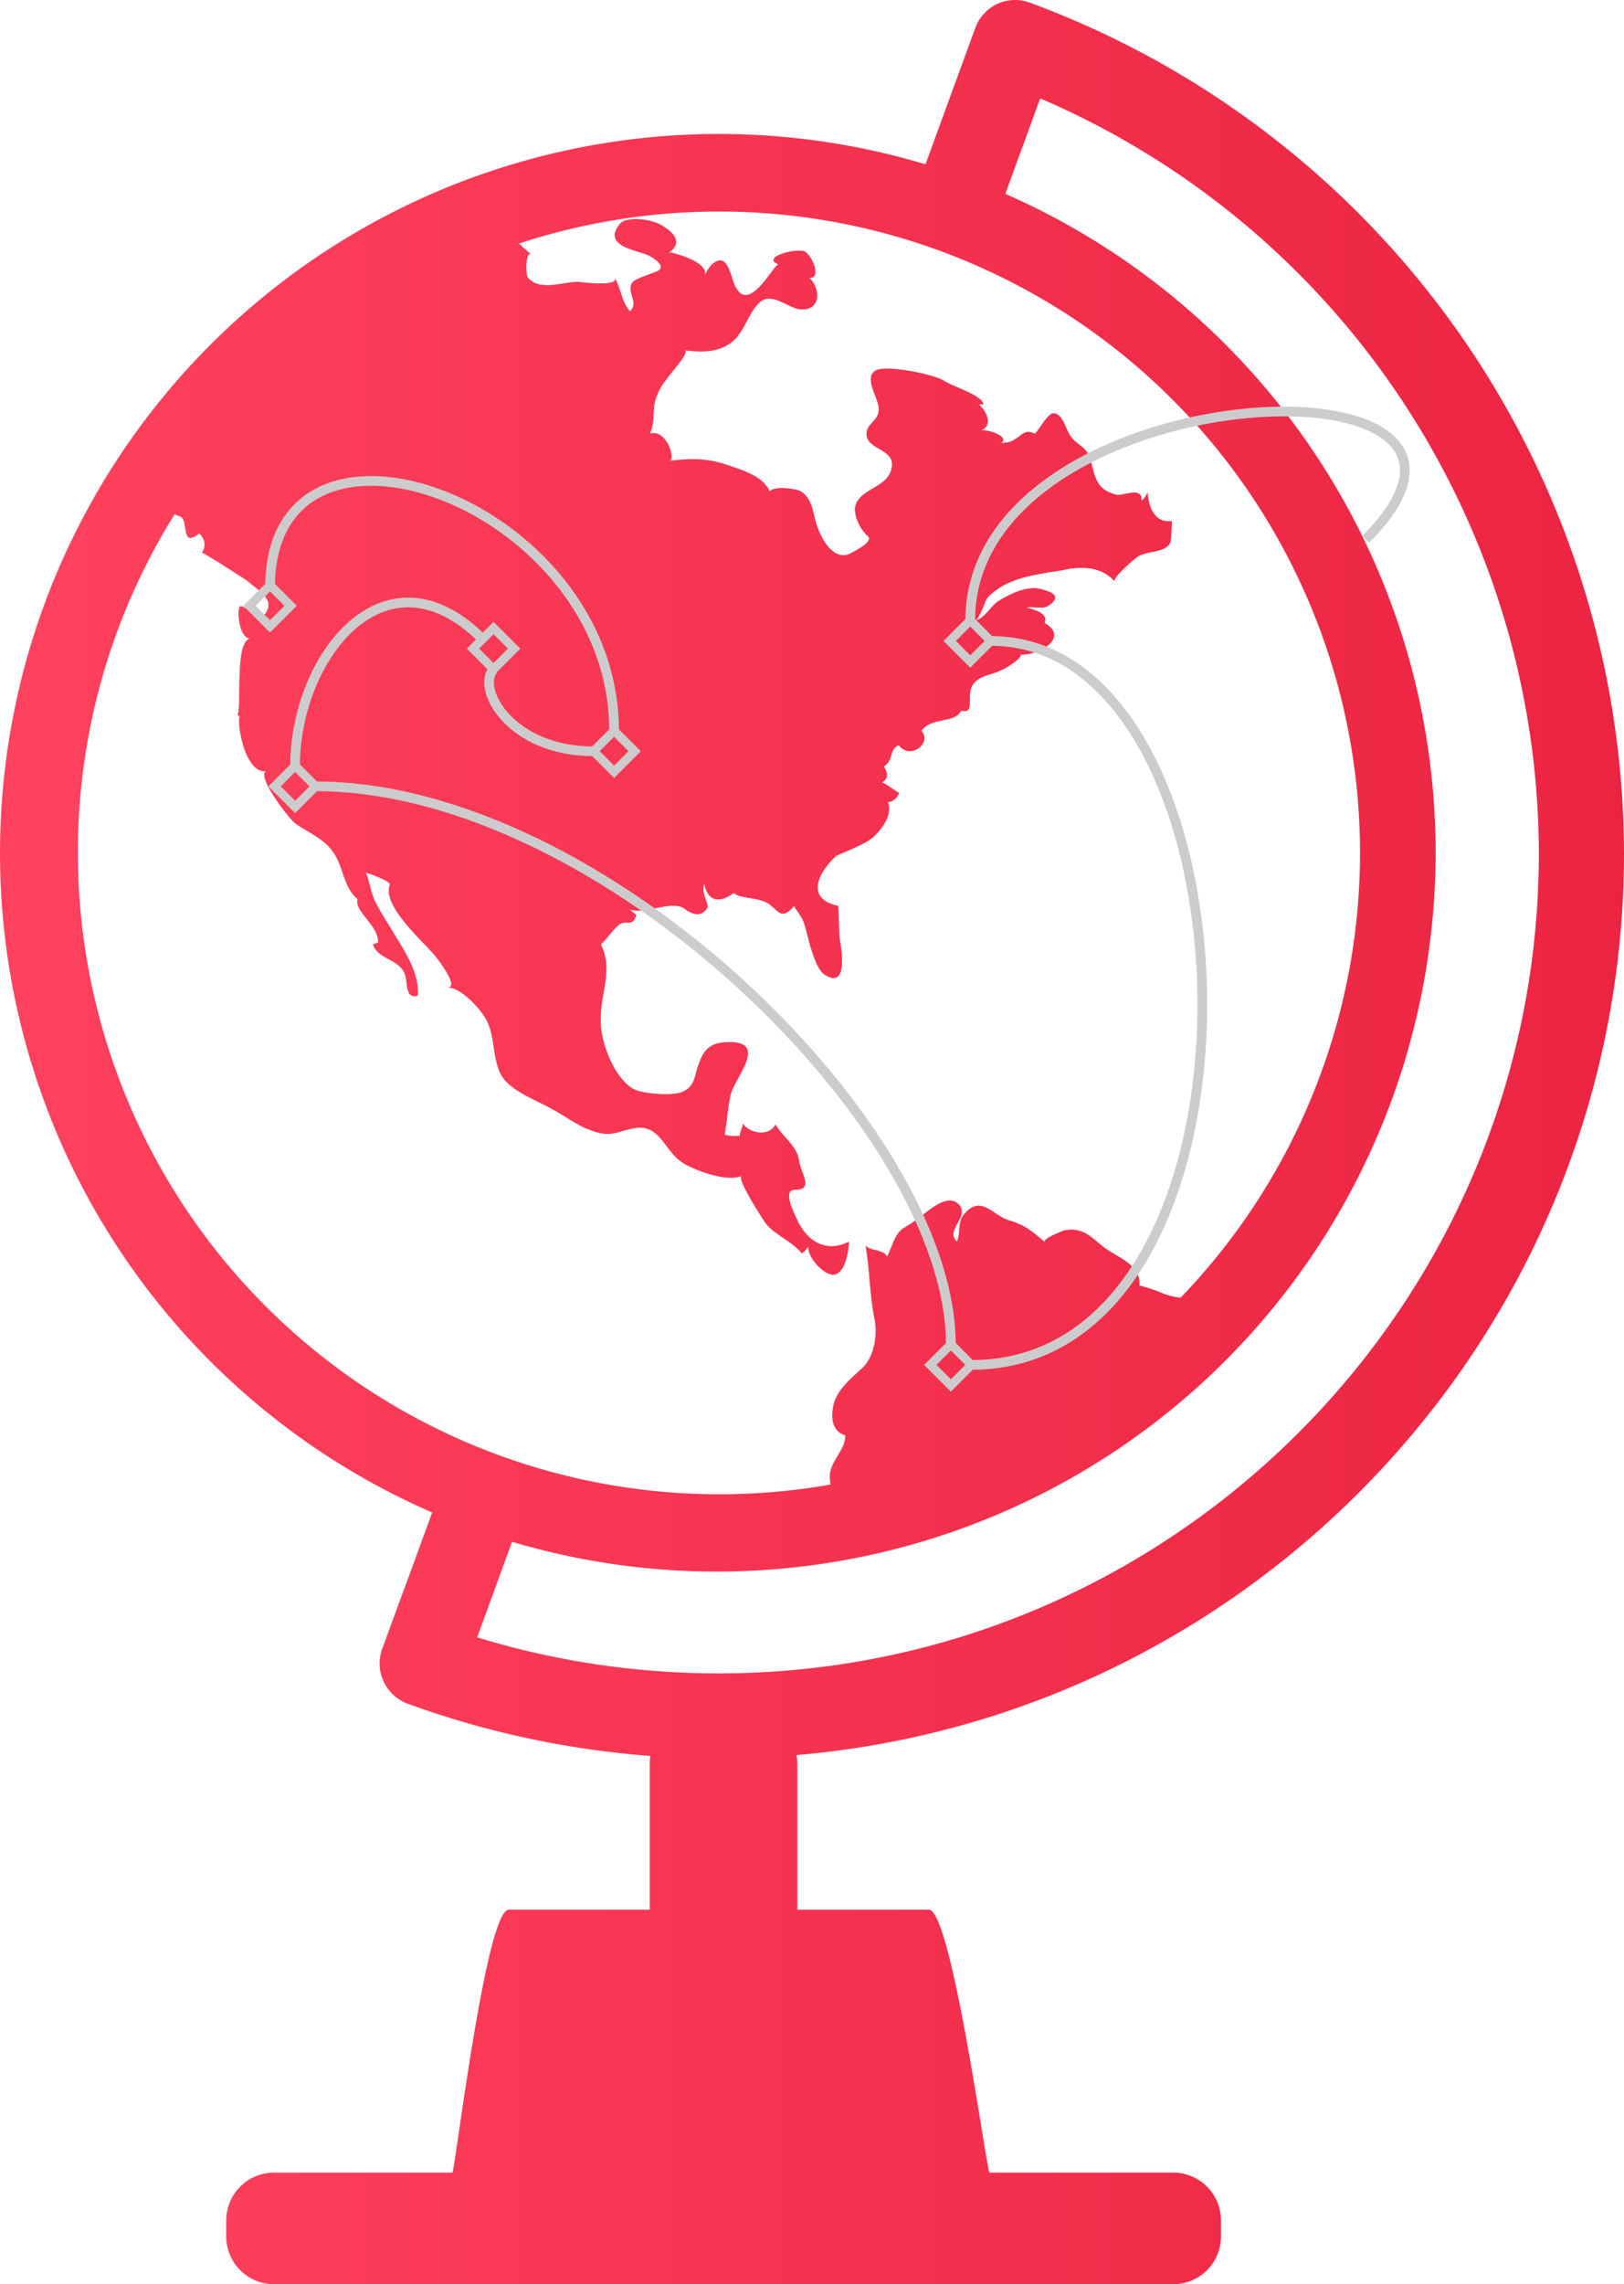 <svg xmlns="http://www.w3.org/2000/svg" xmlns:xlink="http://www.w3.org/1999/xlink" viewBox="0 0 335.15 471.23"><defs><style>.cls-1{fill:url(#linear-gradient);}.cls-2{fill:url(#linear-gradient-2);}.cls-3{fill:url(#linear-gradient-3);}.cls-10,.cls-4,.cls-5,.cls-6,.cls-7,.cls-8,.cls-9{fill:none;stroke-miterlimit:10;}.cls-10,.cls-4,.cls-5,.cls-6,.cls-7,.cls-8{stroke:#ccc;}.cls-4{stroke-width:1.8px;}.cls-5{stroke-width:1.8px;}.cls-6{stroke-width:1.8px;}.cls-7{stroke-width:1.8px;}.cls-8{stroke-width:1.8px;}.cls-9{stroke:#444445;stroke-width:10px;}.cls-10{stroke-width:2px;}</style><linearGradient id="linear-gradient" x1="171.23" y1="276.99" x2="243.63" y2="276.99" gradientUnits="userSpaceOnUse"><stop offset="0" stop-color="#ff425f"/><stop offset="1" stop-color="#eb2441"/></linearGradient><linearGradient id="linear-gradient-2" x1="36.05" y1="154.11" x2="241.77" y2="154.11" xlink:href="#linear-gradient"/><linearGradient id="linear-gradient-3" x1="0" y1="235.62" x2="335.15" y2="235.62" xlink:href="#linear-gradient"/></defs><title>card-global</title><g id="Layer_2" data-name="Layer 2"><g id="Layer_1-2" data-name="Layer 1"><path class="cls-1" d="M243.63,267.75a132,132,0,0,1-72.26,38.52c-.08-.67-.13-1.24-.13-1.34-.21-3.36,3.34-5.69,3.16-8.82-2.33-.64-2.94-2.93-2.55-5.48.44-3.55,3.59-6.08,6.1-8.39s3.16-7.13,2.51-10.07c-1-5-1-10.32-1.86-15.33.21,1.26,3.77.82,4.4,2.51.83-1.47,1.25-3.37,2.29-4.84.86-1.25,2.33-1.65,3.59-2.73,2.08-1.25,6.53-6.08,9-3.15,2.08,2.54-3.15,5.27-.43,7.57.86-1.69,0-4.2,1.68-5.89,3.37-3.76,5.67.44,9,1.47,3.58,1.08,4.83,2.34,7.56,4.63-.86-.82,3.37-2.29,3.76-2.51,4-.86,5.69,1.47,8.42,3.56,2.93,2.11,7.57,3.57,7.13,7.76a30.45,30.45,0,0,1,5,1.69A14.86,14.86,0,0,0,243.63,267.75Z"/><path class="cls-2" d="M241.77,107.54s0,4-.39,4.63c-1.26,1.86-4.4,1.47-6.31,2.51-.64.21-5.66,4.63-5.06,5.26-2.71-3.15-7.12-3.15-10.7-2.32-3.77.64-7.35,1-10.89,2.51a14,14,0,0,0-4.64,3.15c-.62.83-1.61,4.39-2.62,4.81,2-.48,3.09-2.72,4.71-3.95,2.33-1.47,6.09-3.38,9-2.55,2.33.64,4.23,1.47,1.47,3.37-1.25.86-3.12,0-4.59.43,1.86.43,4.59,1.26,3.76,3.16,5.46,3.15-1.69,6.91-5.23,6.48,1.65.21-3.58,3.37-3.58,3.16-1.9,1.06-4.42,1.06-5.88,2.93-1.69,2.33.6,6.32-2.51,5.49-1.28,2.71-6.1,1.25-8.21,4.18,2.3,2.51-2.29,6.1-4.62,2.95-2.09.82-1,3.15-3.14,4.41.84,1.25,1,2.52-.44,3.36.44-.21,3,1.86,3.58,2.08a2.66,2.66,0,0,1-2.3,1.91c1,2.71-1.28,5.66-3.15,7.35-2.11,1.68-7,3.35-7.55,3.78-3.8,3.56-6.31,8.82.42,10.29.18,0,.18,6.92.4,7.14.43,2.51,1.47,9.86-2.95,7.13-2.07-1.05-3.36-6.93-4-9.26-.64-2.5-.86-2.5-2.51-5-2.76,3.16-3.15.83-5.48-.64-2.3-1.25-5.65-.83-6.92-2.08-3.15,2.3-5.44,1.65-6.09-1.9-.82,1.68.83,4.2.65,4.84-1.08,2.09-3,1.65-4.64.4-2.71-2.07-8.49,1.39-11.63,0,.3.18,1,.87,1.54,1.21-.62,2.54-2.09,1.07-3.34,1.89-1.47,1.05-2.75,3.16-4,4.2,2.72,5.26-.22,10.28,0,16,0,4.2,2.72,11.54,6.72,13.83,1.9,1.08,8.19,1.48,10.08.65,2.94-1.26,2.5-3.59,3.58-6.1,1-2.72,2.29-4,5.45-4.18,9-.43,2.12,6.91,1,10.71-.61,2.73-.82,5.87-1.26,8.38a7.91,7.91,0,0,0,3.17.22c0-.86.64-1.9.64-2.51,1.25,2.08,5.44,2.72,6.7.19,1.46,2.53,4.4,4.4,4.84,7.37s3.15,6.06-.86,6.06c-3,0,.42,5.91.86,7,2.29,4.18,6.08,5.87,10.27,3.76,0,1.68-.64,6.29-2.93,6.73-2,.37-5.76-3.64-5.36-6a3.44,3.44,0,0,1-1.38,1.6c-2.07-2.54-5.66-3.79-7.53-6.3-.43-.64-6.08-9.25-4.83-9.67-2.94,1.28-8.82-.83-11.55-2.31-4.43-2.29-5-8.38-10.49-7.55-3.8.64-4.83,2.11-9.25.42-2.94-1.06-5.48-3.14-8.41-4.61-3.33-1.91-9.22-3.81-10.51-8-1.25-3.36-.83-7.35-2.72-10.5-1.25-2.08-5-6.3-7.78-6.3,2.55,0-2.29-6.27-2.93-6.93-2.31-2.71-10.68-10.06-9-14.25.42-.65-4.2-2.33-5-2.55.83,2.11,1.05,4.42,2.08,6.31,1.08,2.12,2.33,4,3.59,6.09,2.29,3.8,5.44,8.39,5.05,13-2.76.86-1.9-3.15-2.76-4.8C82,197.82,78,197.82,77,194.88a10.28,10.28,0,0,1,1.05-.4c.2-3.58-5.06-6.52-4.2-9-2.94-2.33-2.94-6.74-5.05-9.67-1.87-2.73-5-4-7.75-5.88-1.07-.61-8.63-10.28-5.9-10.92-4.19,1.07-6.28-8.83-5.66-11.33,0,0-.4,0-.4-.21.82-2.51-.65-15.53,2.73-15.74-2.33.21-3-5.49-2.33-6.52.42-.83,3.58,2.29,3.79,2.72,1.25-.61,2.51-2.3,2.08-3.76-.61-1.69-2.94-3.16-4.4-4.42-.62-.41-9-5.87-9.25-5.69a2.92,2.92,0,0,0-.61-4c-4,3.15-1.9-2.93-4-3.55a3.48,3.48,0,0,1-1-.46A133,133,0,0,1,88.5,58h0a129.54,129.54,0,0,1,12.08-5.4c2.15-.83,4.32-1.61,6.52-2.32.73.68,1.54,1.44,2.52,2.2-1.16-.77-1.15,3.86-.77,4.69,2.33,3.12,7.38,1,10.49,1-.17,0,8.41,1.14,7.54-.75,1.29,2.07,1.38,5,3.18,6.84,1.9-1.9-.83-4,.43-5.88.43-.86,4.2-1.9,5.45-2.54,1.47-1.05-1-2.51-1.68-2.94-2.08-1.26-10.28-1.87-6.28-6.7,1.47-1.68,6.71-.86,8.4.22,2.29,1.25,4.83,3.55,1.68,5.66,1.47.2,8.38,2.11,7.34,4.84.65-1.27,1.69-3.16,3.36-3.16,1.87.21,2.31,4.62,3.17,5.67,2.93,5.25,7.95-5.24,8.81-4.84-3.8-1.47,3.34-3.34,5.24-2.73,1.47.64,3.79,5.66,1,5.45,2.33,2.12,2.54,6.73-1.65,6.52-2.94-.2-6.31-4.18-9-1-1.88,2.07-2.74,5.22-4.61,7.12-2.95,2.94-7,2.73-10.5,2.3,1.46.21-3.15,5.05-3.58,5.9A12,12,0,0,0,135.13,83c-.43,2.12,0,4.42-1.05,6.53,3.56-1.05,5.46,5.44,4,5.65,4.4-.61,8-.61,12.18.86,2.94,1,7.34,2.29,8.6,5.46.82-1.26,4.83-.65,6.1-.22,2.51,1.25,2.71,4,3.36,6.3.83,3.15,3.54,8.39,7.13,6.71.61-.4,5.24-2.51,3.56-3.76-1.65-1.48-3.56-5.27-1.87-7.34,1.68-2.34,5.66-2.95,6.7-5.89,1.68-4.84-5-4.2-5-7.77,0-2.11,2.73-2.72,2.51-5.27,0-2.09-3.15-6.28-.64-7.74,2.11-1.29,12.18.82,14.08,2.08s7.77,2.93,8.17,4.84h-1c1.69,1.46,3.15,4.62.21,5.44,1.8-.38,6.82,1.49,4.07,2.74,1-.33,2-.09,3.07-.83,1.47-.83,2.32-2.31,4.19-1.26.42.21,2.75-4.41,4-4.2,1.87.22,2.3,2.95,3.16,4.2.82,1.89,3.15,2.51,4,4.4,1.45,3.58.82,6.92,5.65,8.18,1.47.42,5.46-1.87,5.28,1.28a4.77,4.77,0,0,0,1.25-1.68C237,104.61,238.23,108,241.77,107.54Z"/><path class="cls-3" d="M335.15,176A187.44,187.44,0,0,0,212.53.55a8.68,8.68,0,0,0-6.71.26,8.84,8.84,0,0,0-4.54,4.94l-3.19,8.72-2.65,7.26L191,33.9A148.36,148.36,0,0,0,89.19,312.05l-4.44,12.16L82,331.64l-3.13,8.57a8.75,8.75,0,0,0,.3,6.7,8.86,8.86,0,0,0,4.93,4.58,186.75,186.75,0,0,0,50.14,10.78,9.44,9.44,0,0,0-.15,1.61V394H105c-4.63,0-10.81,51.53-11.62,54.24H56.56a9.87,9.87,0,0,0-9.87,9.87v3.29a9.86,9.86,0,0,0,9.87,9.87H242.11a9.87,9.87,0,0,0,9.87-9.87v-3.29a9.87,9.87,0,0,0-9.87-9.87H204.18c-.91-2.71-7.87-54.24-12.5-54.24H164.55V363.88a10.43,10.43,0,0,0-.17-1.78C259.9,353.94,335.15,273.59,335.15,176ZM16.07,176a131.7,131.7,0,0,1,20-69.95,3.48,3.48,0,0,0,1,.46c2.08.62,0,6.7,4,3.55a2.92,2.92,0,0,1,.61,4c.22-.18,8.63,5.28,9.25,5.69,1.46,1.26,3.79,2.73,4.4,4.42.43,1.46-.83,3.15-2.08,3.76-.21-.43-3.37-3.55-3.79-2.72-.62,1,0,6.73,2.33,6.52-3.38.21-1.91,13.23-2.73,15.74,0,.21.4.21.4.21-.62,2.5,1.47,12.4,5.66,11.33-2.73.64,4.83,10.31,5.9,10.92,2.73,1.9,5.88,3.15,7.75,5.88,2.11,2.93,2.11,7.34,5.05,9.67-.86,2.51,4.4,5.45,4.2,9a10.28,10.28,0,0,0-1.05.4c1.05,2.94,5,2.94,6.49,5.7.86,1.65,0,5.66,2.76,4.8.39-4.62-2.76-9.21-5.05-13-1.26-2.11-2.51-4-3.59-6.09-1-1.89-1.25-4.2-2.08-6.31.83.22,5.45,1.9,5,2.55-1.65,4.19,6.72,11.54,9,14.25.64.66,5.48,6.93,2.93,6.93,2.77,0,6.53,4.22,7.78,6.3,1.89,3.15,1.47,7.14,2.72,10.5,1.29,4.19,7.18,6.09,10.51,8,2.93,1.47,5.47,3.55,8.41,4.61,4.42,1.69,5.45.22,9.25-.42,5.44-.83,6.06,5.26,10.49,7.55,2.73,1.48,8.61,3.59,11.55,2.31-1.25.42,4.4,9,4.83,9.67,1.87,2.51,5.46,3.76,7.53,6.3a3.44,3.44,0,0,0,1.38-1.6c-.4,2.37,3.33,6.38,5.36,6,2.29-.44,2.93-5.05,2.93-6.73-4.19,2.11-8,.42-10.27-3.76-.44-1.05-3.81-7-.86-7,4,0,1.28-3.12.86-6.06s-3.38-4.84-4.84-7.37c-1.26,2.53-5.45,1.89-6.7-.19,0,.61-.64,1.65-.64,2.51a7.91,7.91,0,0,1-3.17-.22c.44-2.51.65-5.65,1.26-8.38,1.08-3.8,8-11.14-1-10.71-3.16.21-4.41,1.46-5.45,4.18-1.08,2.51-.64,4.84-3.58,6.1-1.89.83-8.18.43-10.08-.65-4-2.29-6.72-9.63-6.72-13.83-.22-5.7,2.72-10.72,0-16,1.25-1,2.53-3.15,4-4.2,1.25-.82,2.72.65,3.34-1.89-.53-.34-1.24-1-1.54-1.21,3.14,1.35,8.92-2.11,11.63,0,1.69,1.25,3.56,1.69,4.64-.4.18-.64-1.47-3.16-.65-4.84.65,3.55,2.94,4.2,6.09,1.9,1.27,1.25,4.62.83,6.92,2.08,2.33,1.47,2.72,3.8,5.48.64,1.65,2.51,1.87,2.51,2.51,5,.61,2.33,1.9,8.21,4,9.26,4.42,2.73,3.38-4.62,2.95-7.13-.22-.22-.22-7.14-.4-7.14-6.73-1.47-4.22-6.73-.42-10.29.6-.43,5.44-2.1,7.55-3.78,1.87-1.69,4.19-4.64,3.15-7.35a2.66,2.66,0,0,0,2.3-1.91c-.62-.22-3.14-2.29-3.58-2.08,1.49-.84,1.28-2.11.44-3.36,2.1-1.26,1-3.59,3.14-4.41,2.33,3.15,6.92-.44,4.62-2.95,2.11-2.93,6.93-1.47,8.21-4.18,3.11.83.82-3.16,2.51-5.49,1.46-1.87,4-1.87,5.88-2.93,0,.21,5.23-2.95,3.58-3.16,3.54.43,10.69-3.33,5.23-6.48.83-1.9-1.9-2.73-3.76-3.16,1.47-.43,3.34.43,4.59-.43,2.76-1.9.86-2.73-1.47-3.37-2.94-.83-6.7,1.08-9,2.55-1.62,1.23-2.69,3.47-4.71,3.95,1-.42,2-4,2.62-4.81a14,14,0,0,1,4.64-3.15c3.54-1.47,7.12-1.87,10.89-2.51,3.58-.83,8-.83,10.7,2.32-.6-.63,4.42-5.05,5.06-5.26,1.91-1,5-.65,6.31-2.51.39-.65.39-4.63.39-4.63-3.54.44-4.79-2.93-5-5.87a4.77,4.77,0,0,1-1.25,1.68c.18-3.15-3.81-.86-5.28-1.28-4.83-1.26-4.2-4.6-5.65-8.18-.83-1.89-3.16-2.51-4-4.4-.86-1.25-1.29-4-3.16-4.2-1.26-.21-3.59,4.41-4,4.2-1.87-1.05-2.72.43-4.19,1.26-1.1.74-2,.5-3.07.83,2.75-1.25-2.27-3.12-4.07-2.74,2.94-.82,1.48-4-.21-5.44h1c-.4-1.91-6.27-3.59-8.17-4.84s-12-3.37-14.08-2.08c-2.51,1.46.64,5.65.64,7.74.22,2.55-2.51,3.16-2.51,5.27,0,3.57,6.7,2.93,5,7.77-1,2.94-5,3.55-6.7,5.89-1.69,2.07.22,5.86,1.87,7.34,1.68,1.25-2.95,3.36-3.56,3.76-3.59,1.68-6.3-3.56-7.13-6.71-.65-2.32-.85-5.05-3.36-6.3-1.27-.43-5.28-1-6.1.22-1.26-3.17-5.66-4.42-8.6-5.46-4.19-1.47-7.78-1.47-12.18-.86,1.47-.21-.43-6.7-4-5.65,1.05-2.11.62-4.41,1.05-6.53a12,12,0,0,1,2.51-4.81c.43-.85,5-5.69,3.58-5.9,3.54.43,7.55.64,10.5-2.3,1.87-1.9,2.73-5.05,4.61-7.12,2.73-3.15,6.1.83,9,1,4.19.21,4-4.4,1.65-6.52,2.76.21.44-4.81-1-5.45-1.9-.61-9,1.26-5.24,2.73-.86-.4-5.88,10.09-8.81,4.84-.86-1.05-1.3-5.46-3.17-5.67-1.67,0-2.71,1.89-3.36,3.16,1-2.73-5.87-4.64-7.34-4.84,3.15-2.11.61-4.41-1.68-5.66-1.69-1.08-6.93-1.9-8.4-.22-4,4.83,4.2,5.44,6.28,6.7.64.43,3.15,1.89,1.68,2.94-1.25.64-5,1.68-5.45,2.54-1.26,1.87,1.47,4-.43,5.88-1.8-1.81-1.89-4.77-3.18-6.84.87,1.89-7.71.75-7.54.75-3.11,0-8.16,2.08-10.49-1-.38-.83-.39-5.46.77-4.69-1-.76-1.79-1.52-2.52-2.2A132.3,132.3,0,0,1,243.63,267.75a14.86,14.86,0,0,1-3.51-.84,30.45,30.45,0,0,0-5-1.69c.44-4.19-4.2-5.65-7.13-7.76-2.73-2.09-4.41-4.42-8.42-3.56-.39.22-4.62,1.69-3.76,2.51-2.73-2.29-4-3.55-7.56-4.63-3.37-1-5.67-5.23-9-1.47-1.68,1.69-.82,4.2-1.68,5.89-2.72-2.3,2.51-5,.43-7.57-2.5-2.93-6.95,1.9-9,3.15-1.26,1.08-2.73,1.48-3.59,2.73-1,1.47-1.46,3.37-2.29,4.84-.63-1.69-4.19-1.25-4.4-2.51.82,5,.82,10.29,1.86,15.33.65,2.94,0,7.75-2.51,10.07s-5.66,4.84-6.1,8.39c-.39,2.55.22,4.84,2.55,5.48.18,3.13-3.37,5.46-3.16,8.82,0,.1.05.67.13,1.34A132.38,132.38,0,0,1,16.07,176ZM148.33,345.24a169.91,169.91,0,0,1-49.86-7.43l.06-.15,2.7-7.4,4.44-12.16A148.36,148.36,0,0,0,207.47,40l4.45-12.18,2.64-7.23.11-.29A169.85,169.85,0,0,1,317.58,176C317.58,269.33,241.67,345.24,148.33,345.24Z"/><rect class="cls-4" x="57.9" y="159.23" width="6" height="6" transform="translate(218.68 233.89) rotate(135)"/><rect class="cls-5" x="98.86" y="130.81" width="6" height="6" transform="translate(268.5 156.41) rotate(135)"/><rect class="cls-6" x="123.73" y="151.98" width="6" height="6" transform="translate(325.93 174.96) rotate(135)"/><rect class="cls-6" x="52.73" y="121.98" width="6" height="6" transform="translate(183.51 173.95) rotate(135)"/><rect class="cls-7" x="197.23" y="129.23" width="6" height="6" transform="translate(435.32 84.15) rotate(135)"/><rect class="cls-8" x="193.23" y="278.6" width="6" height="6" transform="translate(534.11 341.96) rotate(135)"/><path class="cls-9" d="M164.67,58.66"/><path class="cls-10" d="M60.9,158c0-22.43,18.6-46.22,38.68-26.14"/><path class="cls-10" d="M101.86,138.05C98.23,142,105.24,155,122.49,155"/><path class="cls-10" d="M65.14,162.23c59.33,0,131.09,70.62,131.09,115.12"/><path class="cls-10" d="M200.47,281.6c65.25,0,60.5-149.37,4-149.37"/><path class="cls-10" d="M200.23,128c0-51.33,121.59-56.7,81.62-16.74"/><path class="cls-10" d="M126.73,150.74c0-47.34-71-72.35-71-29.51"/></g></g></svg>